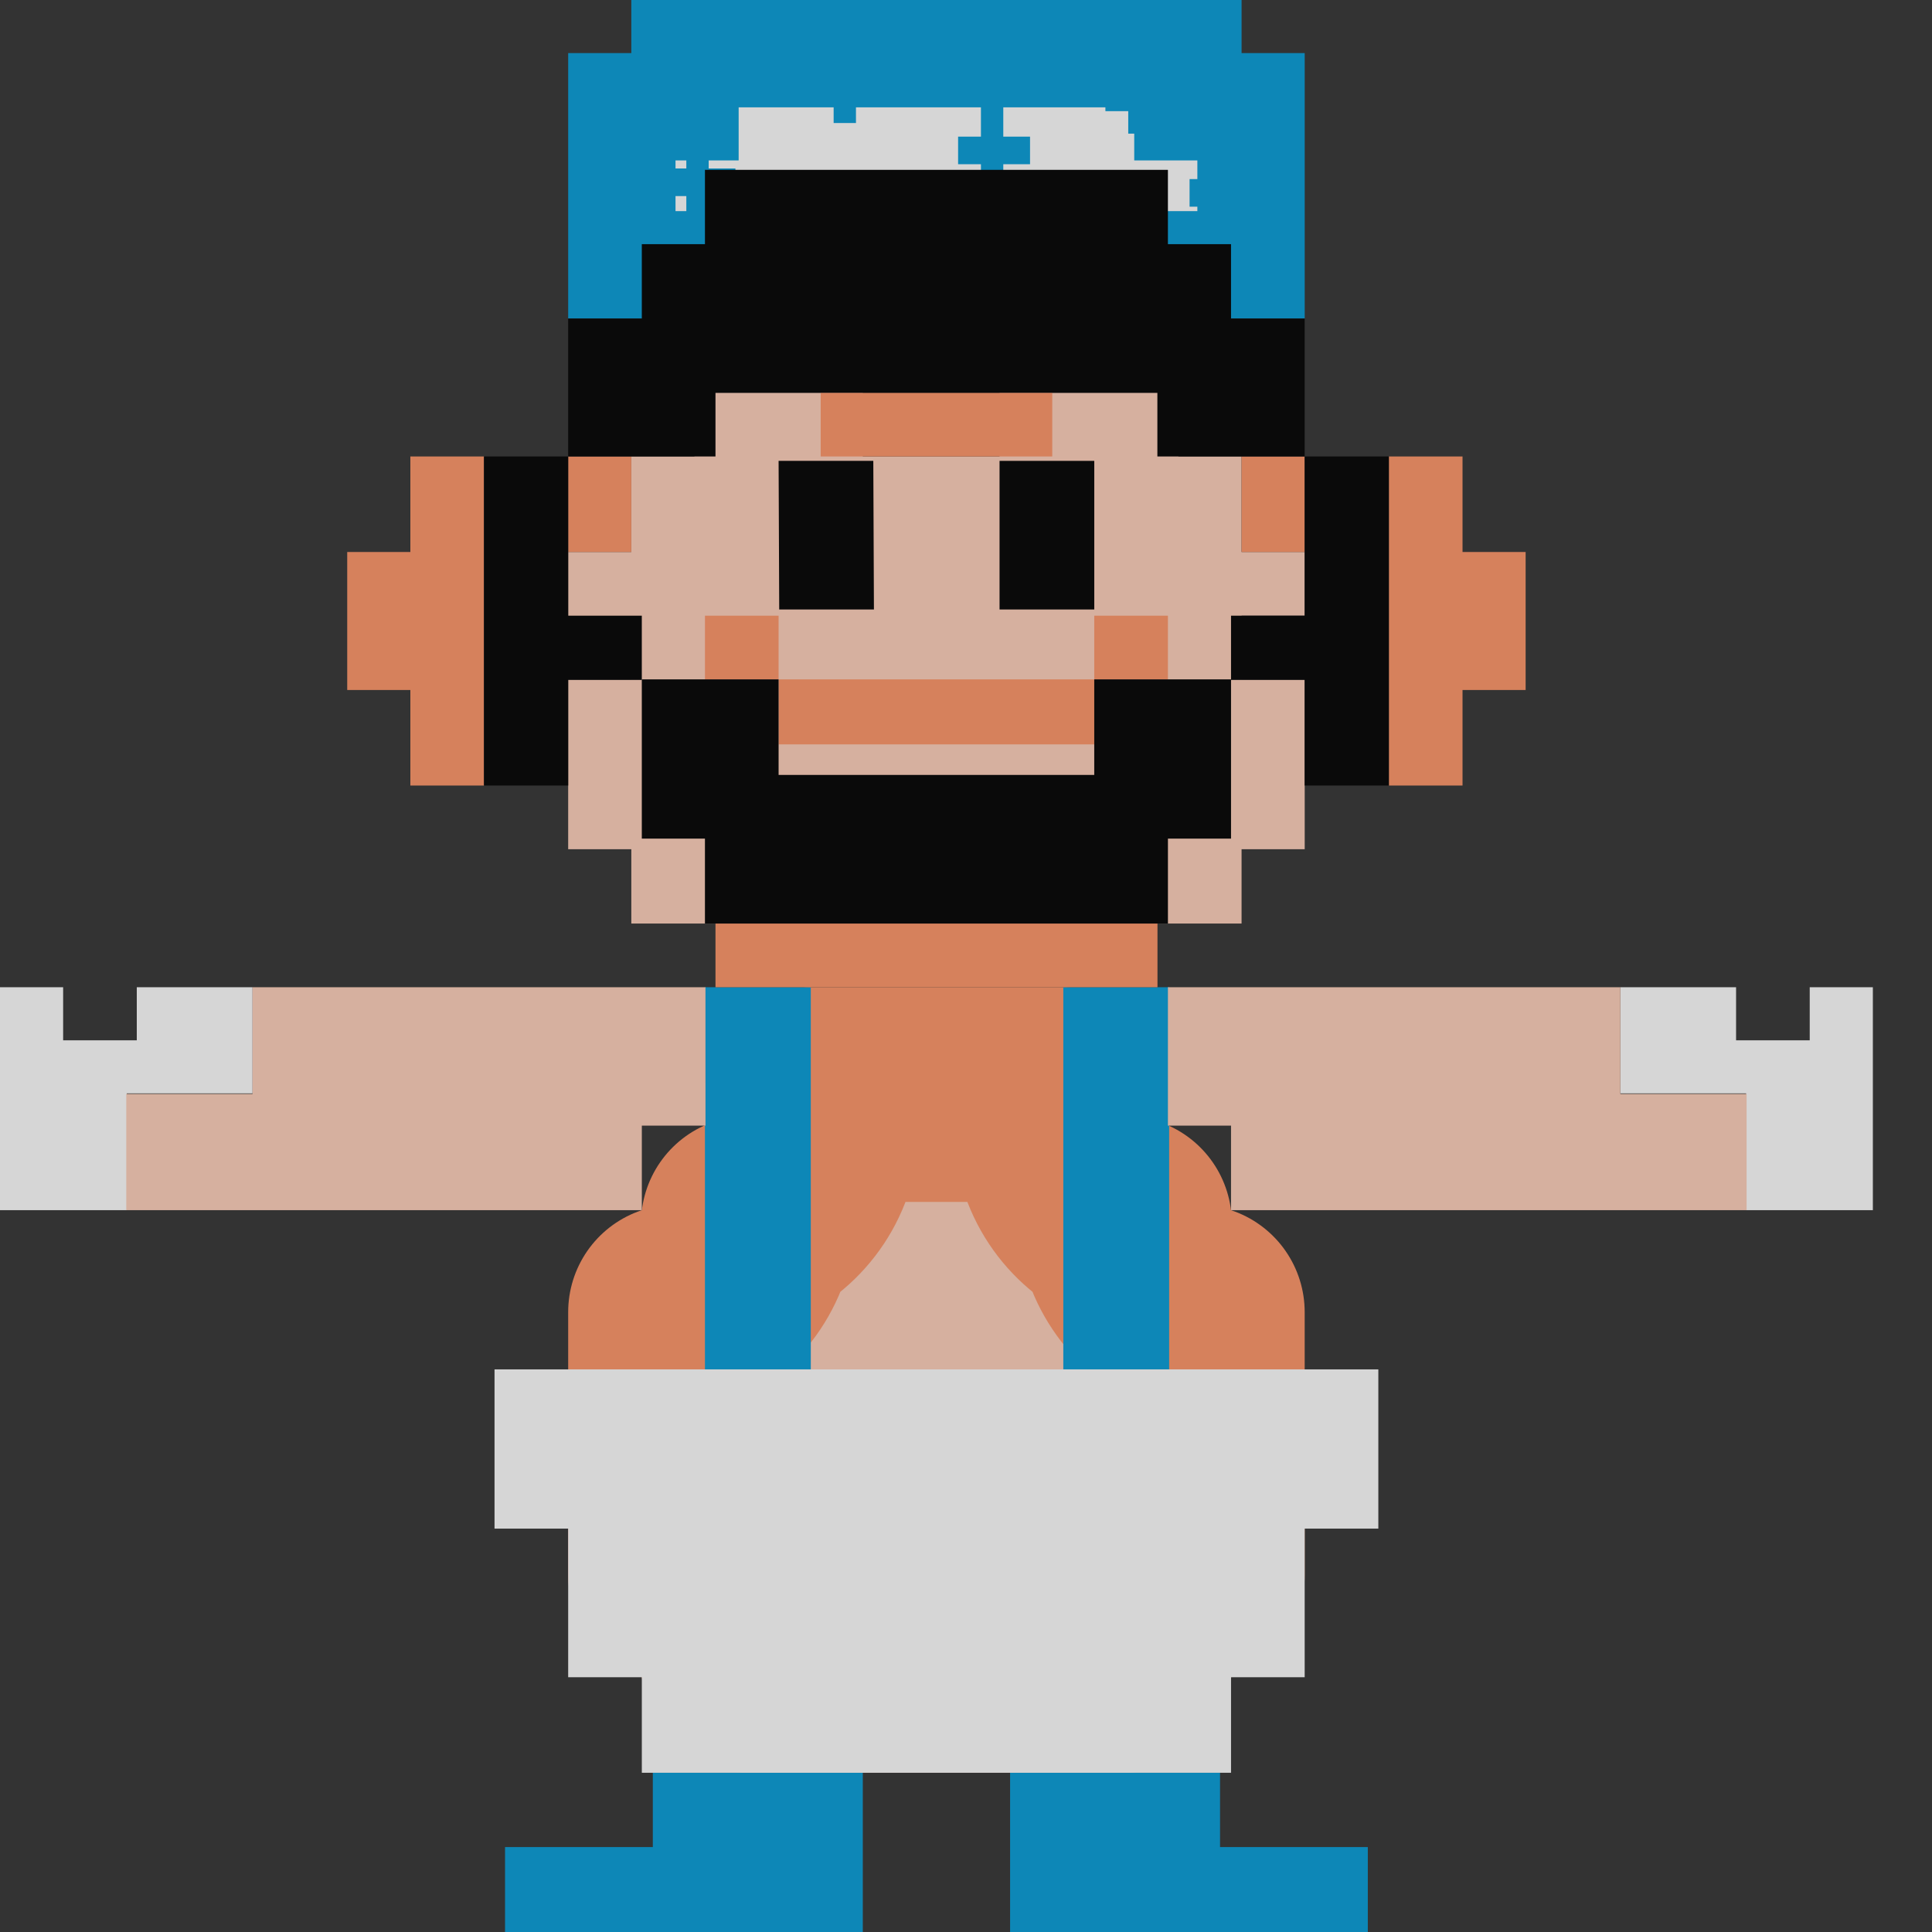 <svg width="90" height="90" viewBox="0 0 90 90" fill="none" xmlns="http://www.w3.org/2000/svg">
<rect x="0" y="0" width="90" height="90" fill="#333333" stroke="none"/>
<g opacity="0.8">
<path d="M30.411 82.582H33.503H40.192V90H23.527V86.044H30.411V82.582Z" fill="#049CD8"/>
<path d="M56.834 82.582H53.742H47.054V90H63.718V86.044H56.834V82.582Z" fill="#049CD8"/>
<path d="M5.905 50.934V56.374H0V45.989H2.941V48.462H6.372V45.989H11.764V48.283V50.934H5.905Z" fill="white"/>
<path d="M81.34 50.934V56.374H87.245V45.989H84.304V48.462H80.873V45.989H75.481V48.283V50.934H81.34Z" fill="white"/>
<path d="M49.406 52.418C49.406 54.46 50.63 56.216 52.384 56.992C52.624 58.931 53.973 60.527 55.777 61.123V63.791C55.777 65.262 56.413 66.585 57.424 67.5C56.413 68.415 55.777 69.738 55.777 71.209V73.383C53.952 73.986 52.592 75.612 52.376 77.582H43.536H43.479H34.869C34.653 75.612 33.293 73.986 31.468 73.383V71.209C31.468 69.738 30.832 68.415 29.821 67.5C30.832 66.585 31.468 65.262 31.468 63.791V61.123C33.272 60.527 34.621 58.931 34.861 56.992C36.615 56.216 37.839 54.46 37.839 52.418V50.989H43.567H49.406V52.418Z" fill="#FFCFBA" stroke="#FF9567" stroke-width="10" stroke-linejoin="round"/>
<path d="M37.77 63.791H32.839V45.989H37.77V63.791Z" fill="#049CD8"/>
<path d="M54.463 63.791H49.533V45.989H54.463V63.791Z" fill="#049CD8"/>
<path d="M64.208 63.791H60.777H26.468H23.037V67.335V71.209H26.468V78.132H29.899V82.582H32.875H43.479H43.536H54.14H57.346V78.132H60.777V71.209H64.208V67.335V63.791Z" fill="white"/>
<path d="M32.864 52.436V45.989L29.079 45.989H17.736H11.764V50.96H5.882V56.374L10.178 56.374H26.611H29.899V52.436H32.864Z" fill="#FFCFBA"/>
<path d="M57.346 56.374V52.436H54.406V45.989L58.094 45.989H69.927H75.482V50.96L81.363 50.96V56.374L60.562 56.374H57.346Z" fill="#FFCFBA"/>
<path d="M40.192 18.297V21.264H46.563V18.297H54.896V21.264H57.837V25.714H60.778V28.681H57.837V31.648H60.778V39.56H57.837V43.022H54.467H32.634H29.409V39.56H26.468V31.648H29.409V29.176H26.468V25.714H29.409V21.264H32.349V18.297H40.192Z" fill="#FFCFBA"/>
<path d="M32.84 31.648V28.681H36.27V31.648H50.975V28.681H54.406V31.648H50.975V34.676H36.27V31.648H32.84Z" fill="#FF9567"/>
<path d="M29.409 25.714V21.264H26.468V25.714H29.409Z" fill="#FF9567"/>
<path d="M53.92 43.022H33.33V45.989H53.92V43.022Z" fill="#FF9567"/>
<path d="M68.13 21.264H64.699V36.593H68.13V32.143H71.07V25.714H68.13V21.264Z" fill="#FF9567"/>
<path d="M19.116 21.264H22.547V36.593H19.116V32.143H16.175V25.714H19.116V21.264Z" fill="#FF9567"/>
<path d="M60.778 25.714V21.264H57.837V25.714H60.778Z" fill="#FF9567"/>
<path d="M49.018 18.297H38.231V21.264H49.018V18.297Z" fill="#FF9567"/>
<path d="M36.27 31.648H32.962H29.898V39.066H32.839V43.022H54.407V39.066H57.346V31.648H54.407H50.974V36.099H36.27V31.648Z" fill="black"/>
<path d="M36.27 21.469H40.682L40.711 28.392H36.299L36.27 21.469Z" fill="black"/>
<path d="M46.563 28.392V21.469H50.975V28.392H46.563Z" fill="black"/>
<path d="M29.409 4.973H31.909V2.5H36.761H50.485H55.337V4.973H57.837H58.278V7.912V12.335H57.583H29.662H28.968V7.912V4.973H29.409Z" fill="white" stroke="#049CD8" stroke-width="5"/>
<path d="M31.972 7.848H30.908V9.134H31.972V10.181H33.013V9.134H34.259V7.848H33.013V6.428H31.972V7.848Z" fill="#049CD8"/>
<path d="M52.558 3.892H51.494V5.178H52.558V6.225H53.599V5.178H54.845V3.892H53.599V2.472H52.558V3.892Z" fill="#049CD8"/>
<path d="M56.479 8.343H55.415V9.628H56.479V10.676H57.519V9.628H58.766V8.343H57.519V6.923H56.479V8.343Z" fill="#049CD8"/>
<path d="M38.834 3.397H37.77V4.683H38.834V5.731H39.874V4.683H41.121V3.397H39.874V1.978H38.834V3.397Z" fill="#049CD8"/>
<path d="M45.696 6.365H44.632V7.65H45.696V8.698H46.737V7.65H47.983V6.365H46.737V4.945H45.696V6.365Z" fill="#049CD8"/>
<path d="M37.363 10.321H36.299V11.606H37.363V12.654H38.404V11.606H39.651V10.321H38.404V8.901H37.363V10.321Z" fill="#049CD8"/>
<path d="M51.087 10.815H50.023V12.101H51.087V13.148H52.128V12.101H53.374V10.815H52.128V9.396H51.087V10.815Z" fill="#049CD8"/>
<path d="M29.408 21.264H26.468V28.681H29.898V31.673H26.468V36.593H22.546V21.264H26.468V14.839H29.898V11.374H32.839V7.912H54.406V11.374H57.346V14.839H60.777V21.264H64.698V36.593H60.777V31.673H57.346V28.681H60.777V21.264H57.346H53.915V18.297H46.765H40H33.33V21.264H29.408Z" fill="black"/>
</g>
</svg>
